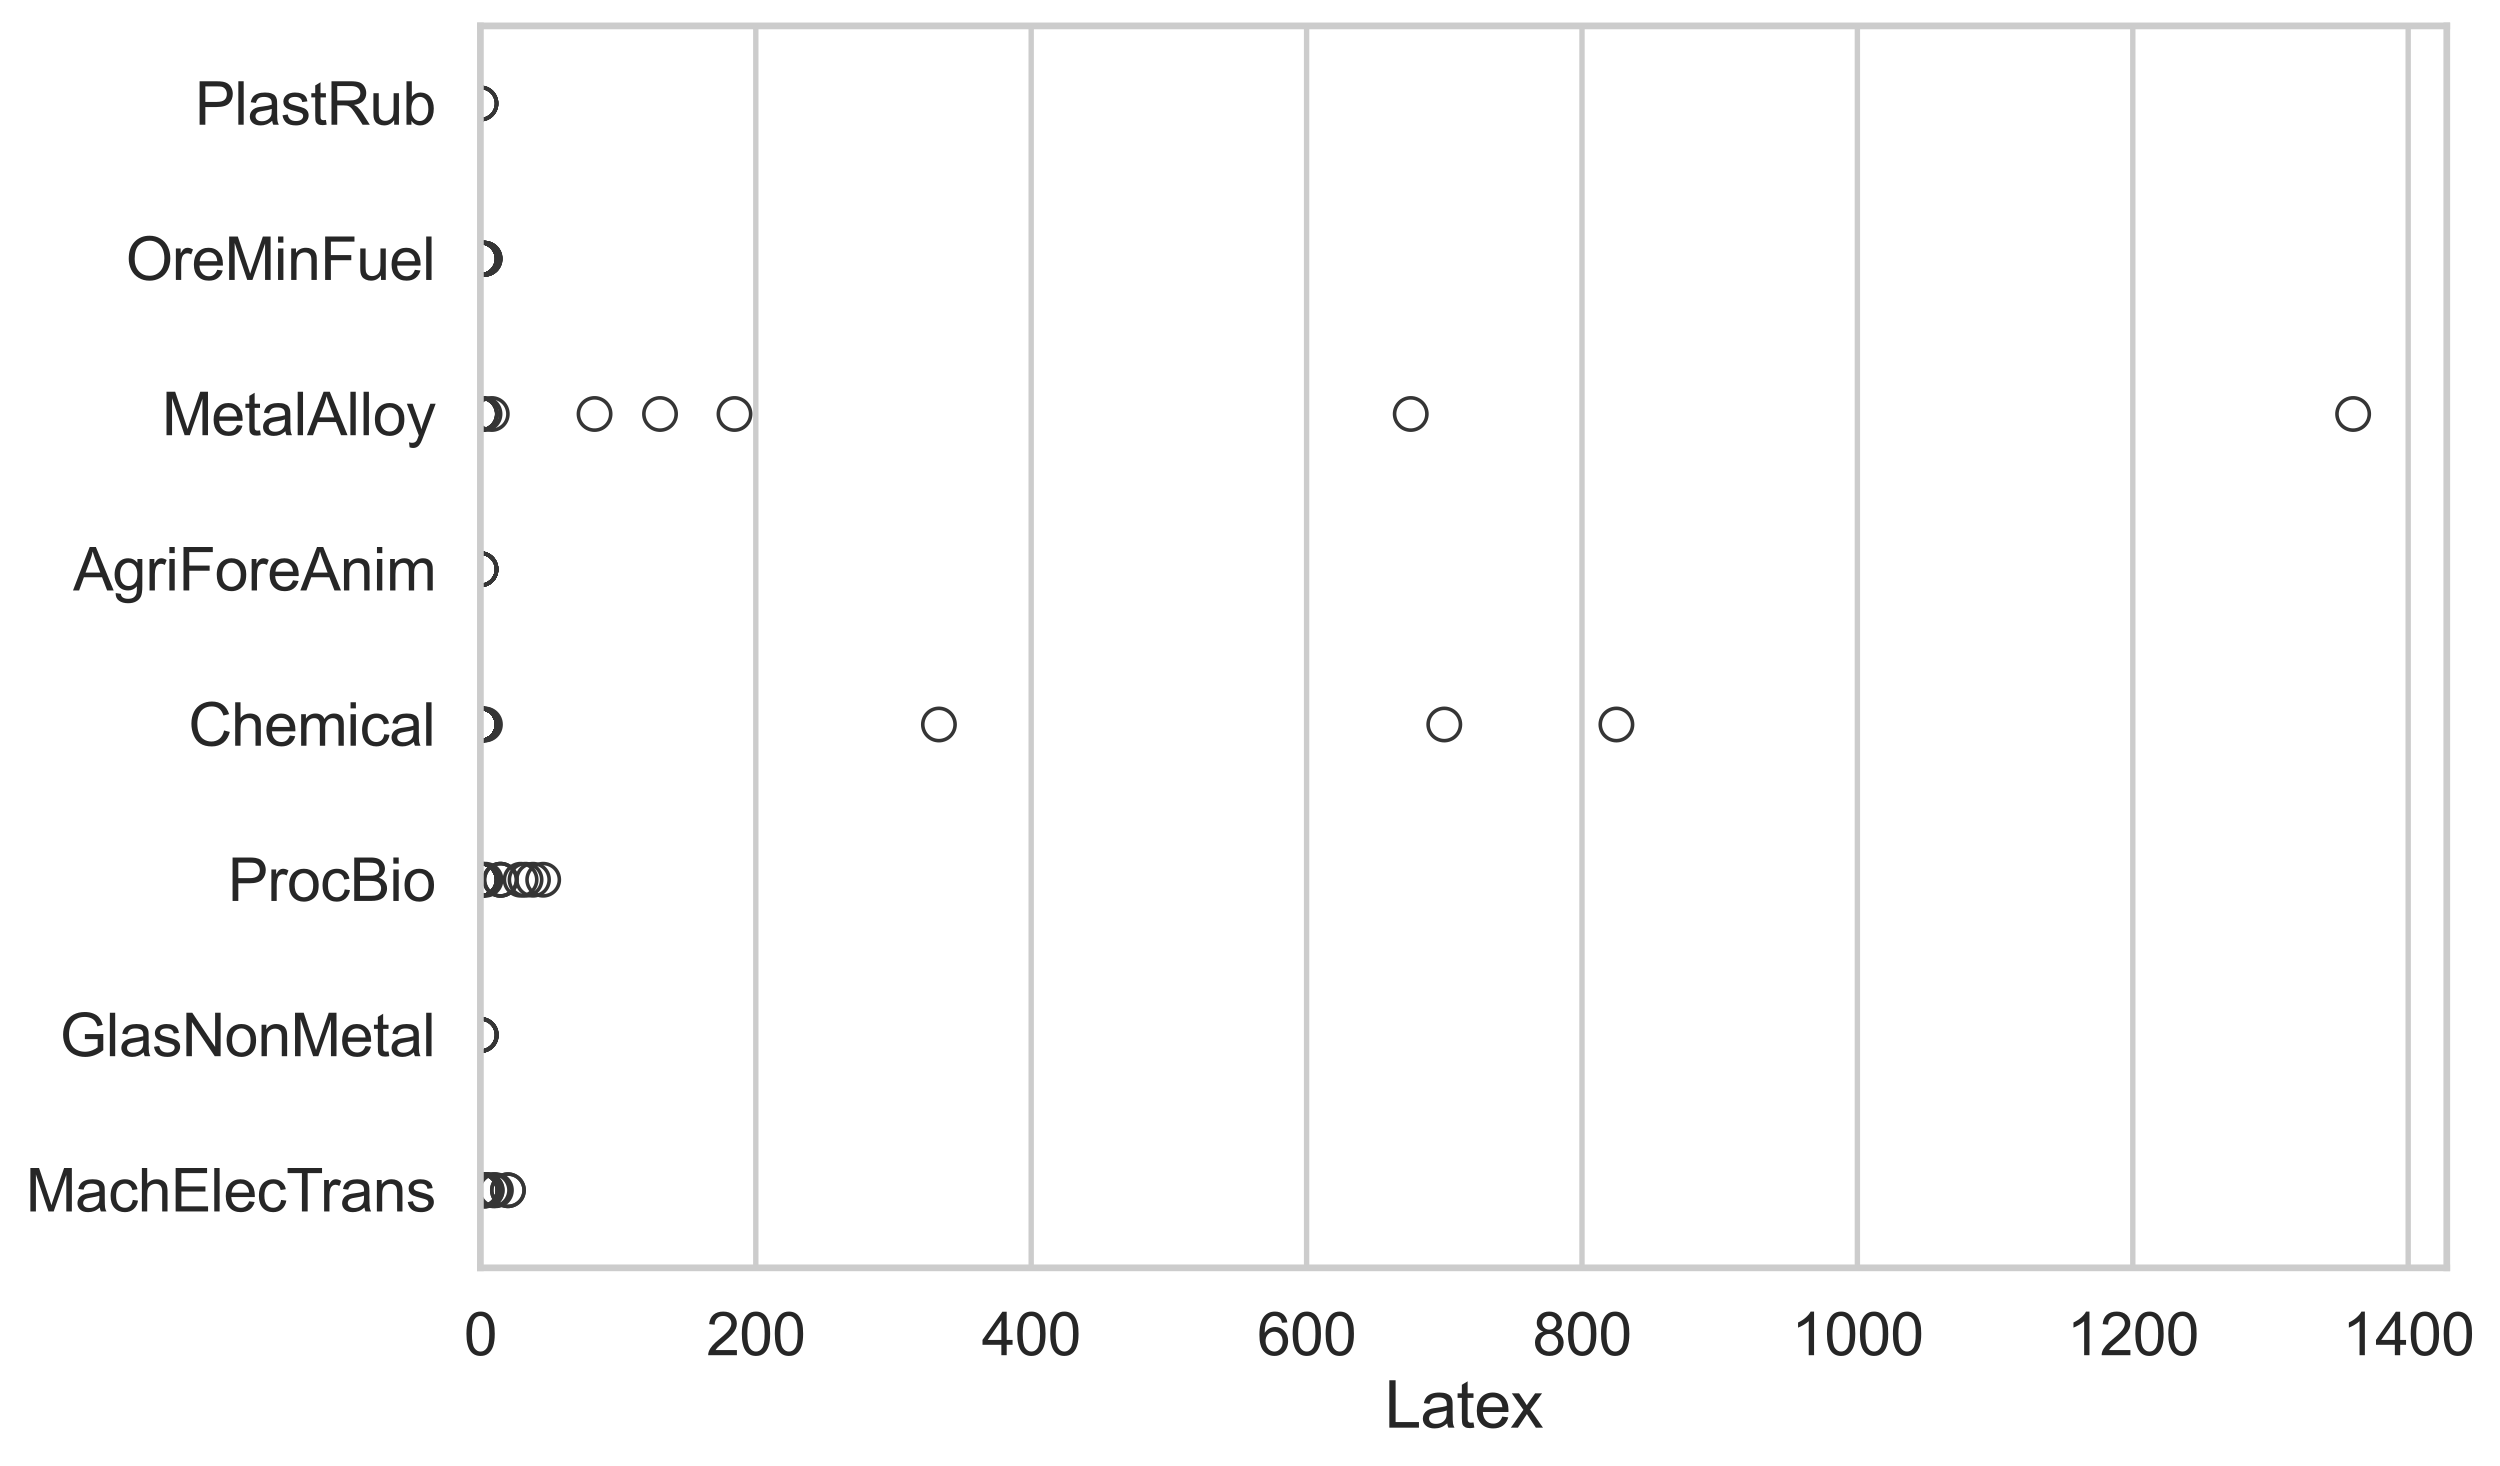 <?xml version="1.0" encoding="utf-8" standalone="no"?>
<!DOCTYPE svg PUBLIC "-//W3C//DTD SVG 1.1//EN"
  "http://www.w3.org/Graphics/SVG/1.1/DTD/svg11.dtd">
<svg xmlns:xlink="http://www.w3.org/1999/xlink" width="695.779pt" height="408.111pt" viewBox="0 0 695.779 408.111" xmlns="http://www.w3.org/2000/svg" version="1.1">
 <defs>
  <style type="text/css">*{stroke-linejoin: round; stroke-linecap: butt}</style>
 </defs>
 <g id="figure_1">
  <g id="patch_1">
   <path d="M 0 408.111 
L 695.779 408.111 
L 695.779 0 
L 0 0 
z
" style="fill: #ffffff"/>
  </g>
  <g id="axes_1">
   <g id="patch_2">
    <path d="M 133.697 352.86 
L 680.966 352.86 
L 680.966 7.2 
L 133.697 7.2 
z
" style="fill: #ffffff"/>
   </g>
   <g id="matplotlib.axis_1">
    <g id="xtick_1">
     <g id="line2d_1">
      <path d="M 133.697 352.86 
L 133.697 7.2 
" clip-path="url(#p5b910210ba)" style="fill: none; stroke: #cccccc; stroke-width: 1.5; stroke-linecap: round"/>
     </g>
     <g id="text_1">
      <!-- 0 -->
      <g style="fill: #262626" transform="translate(129.109 377.17) scale(0.165 -0.165)">
       <defs>
        <path id="ArialMT-30" d="M 266 2259 
Q 266 3072 433 3567 
Q 600 4063 929 4331 
Q 1259 4600 1759 4600 
Q 2128 4600 2406 4451 
Q 2684 4303 2865 4023 
Q 3047 3744 3150 3342 
Q 3253 2941 3253 2259 
Q 3253 1453 3087 958 
Q 2922 463 2592 192 
Q 2263 -78 1759 -78 
Q 1097 -78 719 397 
Q 266 969 266 2259 
z
M 844 2259 
Q 844 1131 1108 757 
Q 1372 384 1759 384 
Q 2147 384 2411 759 
Q 2675 1134 2675 2259 
Q 2675 3391 2411 3762 
Q 2147 4134 1753 4134 
Q 1366 4134 1134 3806 
Q 844 3388 844 2259 
z
" transform="scale(0.016)"/>
       </defs>
       <use xlink:href="#ArialMT-30"/>
      </g>
     </g>
    </g>
    <g id="xtick_2">
     <g id="line2d_2">
      <path d="M 210.344 352.86 
L 210.344 7.2 
" clip-path="url(#p5b910210ba)" style="fill: none; stroke: #cccccc; stroke-width: 1.5; stroke-linecap: round"/>
     </g>
     <g id="text_2">
      <!-- 200 -->
      <g style="fill: #262626" transform="translate(196.581 377.17) scale(0.165 -0.165)">
       <defs>
        <path id="ArialMT-32" d="M 3222 541 
L 3222 0 
L 194 0 
Q 188 203 259 391 
Q 375 700 629 1000 
Q 884 1300 1366 1694 
Q 2113 2306 2375 2664 
Q 2638 3022 2638 3341 
Q 2638 3675 2398 3904 
Q 2159 4134 1775 4134 
Q 1369 4134 1125 3890 
Q 881 3647 878 3216 
L 300 3275 
Q 359 3922 746 4261 
Q 1134 4600 1788 4600 
Q 2447 4600 2831 4234 
Q 3216 3869 3216 3328 
Q 3216 3053 3103 2787 
Q 2991 2522 2730 2228 
Q 2469 1934 1863 1422 
Q 1356 997 1212 845 
Q 1069 694 975 541 
L 3222 541 
z
" transform="scale(0.016)"/>
       </defs>
       <use xlink:href="#ArialMT-32"/>
       <use xlink:href="#ArialMT-30" transform="translate(55.615 0)"/>
       <use xlink:href="#ArialMT-30" transform="translate(111.23 0)"/>
      </g>
     </g>
    </g>
    <g id="xtick_3">
     <g id="line2d_3">
      <path d="M 286.991 352.86 
L 286.991 7.2 
" clip-path="url(#p5b910210ba)" style="fill: none; stroke: #cccccc; stroke-width: 1.5; stroke-linecap: round"/>
     </g>
     <g id="text_3">
      <!-- 400 -->
      <g style="fill: #262626" transform="translate(273.228 377.17) scale(0.165 -0.165)">
       <defs>
        <path id="ArialMT-34" d="M 2069 0 
L 2069 1097 
L 81 1097 
L 81 1613 
L 2172 4581 
L 2631 4581 
L 2631 1613 
L 3250 1613 
L 3250 1097 
L 2631 1097 
L 2631 0 
L 2069 0 
z
M 2069 1613 
L 2069 3678 
L 634 1613 
L 2069 1613 
z
" transform="scale(0.016)"/>
       </defs>
       <use xlink:href="#ArialMT-34"/>
       <use xlink:href="#ArialMT-30" transform="translate(55.615 0)"/>
       <use xlink:href="#ArialMT-30" transform="translate(111.23 0)"/>
      </g>
     </g>
    </g>
    <g id="xtick_4">
     <g id="line2d_4">
      <path d="M 363.639 352.86 
L 363.639 7.2 
" clip-path="url(#p5b910210ba)" style="fill: none; stroke: #cccccc; stroke-width: 1.5; stroke-linecap: round"/>
     </g>
     <g id="text_4">
      <!-- 600 -->
      <g style="fill: #262626" transform="translate(349.875 377.17) scale(0.165 -0.165)">
       <defs>
        <path id="ArialMT-36" d="M 3184 3459 
L 2625 3416 
Q 2550 3747 2413 3897 
Q 2184 4138 1850 4138 
Q 1581 4138 1378 3988 
Q 1113 3794 959 3422 
Q 806 3050 800 2363 
Q 1003 2672 1297 2822 
Q 1591 2972 1913 2972 
Q 2475 2972 2870 2558 
Q 3266 2144 3266 1488 
Q 3266 1056 3080 686 
Q 2894 316 2569 119 
Q 2244 -78 1831 -78 
Q 1128 -78 684 439 
Q 241 956 241 2144 
Q 241 3472 731 4075 
Q 1159 4600 1884 4600 
Q 2425 4600 2770 4297 
Q 3116 3994 3184 3459 
z
M 888 1484 
Q 888 1194 1011 928 
Q 1134 663 1356 523 
Q 1578 384 1822 384 
Q 2178 384 2434 671 
Q 2691 959 2691 1453 
Q 2691 1928 2437 2201 
Q 2184 2475 1800 2475 
Q 1419 2475 1153 2201 
Q 888 1928 888 1484 
z
" transform="scale(0.016)"/>
       </defs>
       <use xlink:href="#ArialMT-36"/>
       <use xlink:href="#ArialMT-30" transform="translate(55.615 0)"/>
       <use xlink:href="#ArialMT-30" transform="translate(111.23 0)"/>
      </g>
     </g>
    </g>
    <g id="xtick_5">
     <g id="line2d_5">
      <path d="M 440.286 352.86 
L 440.286 7.2 
" clip-path="url(#p5b910210ba)" style="fill: none; stroke: #cccccc; stroke-width: 1.5; stroke-linecap: round"/>
     </g>
     <g id="text_5">
      <!-- 800 -->
      <g style="fill: #262626" transform="translate(426.523 377.17) scale(0.165 -0.165)">
       <defs>
        <path id="ArialMT-38" d="M 1131 2484 
Q 781 2613 612 2850 
Q 444 3088 444 3419 
Q 444 3919 803 4259 
Q 1163 4600 1759 4600 
Q 2359 4600 2725 4251 
Q 3091 3903 3091 3403 
Q 3091 3084 2923 2848 
Q 2756 2613 2416 2484 
Q 2838 2347 3058 2040 
Q 3278 1734 3278 1309 
Q 3278 722 2862 322 
Q 2447 -78 1769 -78 
Q 1091 -78 675 323 
Q 259 725 259 1325 
Q 259 1772 486 2073 
Q 713 2375 1131 2484 
z
M 1019 3438 
Q 1019 3113 1228 2906 
Q 1438 2700 1772 2700 
Q 2097 2700 2305 2904 
Q 2513 3109 2513 3406 
Q 2513 3716 2298 3927 
Q 2084 4138 1766 4138 
Q 1444 4138 1231 3931 
Q 1019 3725 1019 3438 
z
M 838 1322 
Q 838 1081 952 856 
Q 1066 631 1291 507 
Q 1516 384 1775 384 
Q 2178 384 2440 643 
Q 2703 903 2703 1303 
Q 2703 1709 2433 1975 
Q 2163 2241 1756 2241 
Q 1359 2241 1098 1978 
Q 838 1716 838 1322 
z
" transform="scale(0.016)"/>
       </defs>
       <use xlink:href="#ArialMT-38"/>
       <use xlink:href="#ArialMT-30" transform="translate(55.615 0)"/>
       <use xlink:href="#ArialMT-30" transform="translate(111.23 0)"/>
      </g>
     </g>
    </g>
    <g id="xtick_6">
     <g id="line2d_6">
      <path d="M 516.933 352.86 
L 516.933 7.2 
" clip-path="url(#p5b910210ba)" style="fill: none; stroke: #cccccc; stroke-width: 1.5; stroke-linecap: round"/>
     </g>
     <g id="text_6">
      <!-- 1000 -->
      <g style="fill: #262626" transform="translate(498.582 377.17) scale(0.165 -0.165)">
       <defs>
        <path id="ArialMT-31" d="M 2384 0 
L 1822 0 
L 1822 3584 
Q 1619 3391 1289 3197 
Q 959 3003 697 2906 
L 697 3450 
Q 1169 3672 1522 3987 
Q 1875 4303 2022 4600 
L 2384 4600 
L 2384 0 
z
" transform="scale(0.016)"/>
       </defs>
       <use xlink:href="#ArialMT-31"/>
       <use xlink:href="#ArialMT-30" transform="translate(55.615 0)"/>
       <use xlink:href="#ArialMT-30" transform="translate(111.23 0)"/>
       <use xlink:href="#ArialMT-30" transform="translate(166.846 0)"/>
      </g>
     </g>
    </g>
    <g id="xtick_7">
     <g id="line2d_7">
      <path d="M 593.58 352.86 
L 593.58 7.2 
" clip-path="url(#p5b910210ba)" style="fill: none; stroke: #cccccc; stroke-width: 1.5; stroke-linecap: round"/>
     </g>
     <g id="text_7">
      <!-- 1200 -->
      <g style="fill: #262626" transform="translate(575.229 377.17) scale(0.165 -0.165)">
       <use xlink:href="#ArialMT-31"/>
       <use xlink:href="#ArialMT-32" transform="translate(55.615 0)"/>
       <use xlink:href="#ArialMT-30" transform="translate(111.23 0)"/>
       <use xlink:href="#ArialMT-30" transform="translate(166.846 0)"/>
      </g>
     </g>
    </g>
    <g id="xtick_8">
     <g id="line2d_8">
      <path d="M 670.228 352.86 
L 670.228 7.2 
" clip-path="url(#p5b910210ba)" style="fill: none; stroke: #cccccc; stroke-width: 1.5; stroke-linecap: round"/>
     </g>
     <g id="text_8">
      <!-- 1400 -->
      <g style="fill: #262626" transform="translate(651.876 377.17) scale(0.165 -0.165)">
       <use xlink:href="#ArialMT-31"/>
       <use xlink:href="#ArialMT-34" transform="translate(55.615 0)"/>
       <use xlink:href="#ArialMT-30" transform="translate(111.23 0)"/>
       <use xlink:href="#ArialMT-30" transform="translate(166.846 0)"/>
      </g>
     </g>
    </g>
    <g id="text_9">
     <!-- Latex -->
     <g style="fill: #262626" transform="translate(385.317 397.334) scale(0.18 -0.18)">
      <defs>
       <path id="ArialMT-4c" d="M 469 0 
L 469 4581 
L 1075 4581 
L 1075 541 
L 3331 541 
L 3331 0 
L 469 0 
z
" transform="scale(0.016)"/>
       <path id="ArialMT-61" d="M 2588 409 
Q 2275 144 1986 34 
Q 1697 -75 1366 -75 
Q 819 -75 525 192 
Q 231 459 231 875 
Q 231 1119 342 1320 
Q 453 1522 633 1644 
Q 813 1766 1038 1828 
Q 1203 1872 1538 1913 
Q 2219 1994 2541 2106 
Q 2544 2222 2544 2253 
Q 2544 2597 2384 2738 
Q 2169 2928 1744 2928 
Q 1347 2928 1158 2789 
Q 969 2650 878 2297 
L 328 2372 
Q 403 2725 575 2942 
Q 747 3159 1072 3276 
Q 1397 3394 1825 3394 
Q 2250 3394 2515 3294 
Q 2781 3194 2906 3042 
Q 3031 2891 3081 2659 
Q 3109 2516 3109 2141 
L 3109 1391 
Q 3109 606 3145 398 
Q 3181 191 3288 0 
L 2700 0 
Q 2613 175 2588 409 
z
M 2541 1666 
Q 2234 1541 1622 1453 
Q 1275 1403 1131 1340 
Q 988 1278 909 1158 
Q 831 1038 831 891 
Q 831 666 1001 516 
Q 1172 366 1500 366 
Q 1825 366 2078 508 
Q 2331 650 2450 897 
Q 2541 1088 2541 1459 
L 2541 1666 
z
" transform="scale(0.016)"/>
       <path id="ArialMT-74" d="M 1650 503 
L 1731 6 
Q 1494 -44 1306 -44 
Q 1000 -44 831 53 
Q 663 150 594 308 
Q 525 466 525 972 
L 525 2881 
L 113 2881 
L 113 3319 
L 525 3319 
L 525 4141 
L 1084 4478 
L 1084 3319 
L 1650 3319 
L 1650 2881 
L 1084 2881 
L 1084 941 
Q 1084 700 1114 631 
Q 1144 563 1211 522 
Q 1278 481 1403 481 
Q 1497 481 1650 503 
z
" transform="scale(0.016)"/>
       <path id="ArialMT-65" d="M 2694 1069 
L 3275 997 
Q 3138 488 2766 206 
Q 2394 -75 1816 -75 
Q 1088 -75 661 373 
Q 234 822 234 1631 
Q 234 2469 665 2931 
Q 1097 3394 1784 3394 
Q 2450 3394 2872 2941 
Q 3294 2488 3294 1666 
Q 3294 1616 3291 1516 
L 816 1516 
Q 847 969 1125 678 
Q 1403 388 1819 388 
Q 2128 388 2347 550 
Q 2566 713 2694 1069 
z
M 847 1978 
L 2700 1978 
Q 2663 2397 2488 2606 
Q 2219 2931 1791 2931 
Q 1403 2931 1139 2672 
Q 875 2413 847 1978 
z
" transform="scale(0.016)"/>
       <path id="ArialMT-78" d="M 47 0 
L 1259 1725 
L 138 3319 
L 841 3319 
L 1350 2541 
Q 1494 2319 1581 2169 
Q 1719 2375 1834 2534 
L 2394 3319 
L 3066 3319 
L 1919 1756 
L 3153 0 
L 2463 0 
L 1781 1031 
L 1600 1309 
L 728 0 
L 47 0 
z
" transform="scale(0.016)"/>
      </defs>
      <use xlink:href="#ArialMT-4c"/>
      <use xlink:href="#ArialMT-61" transform="translate(55.615 0)"/>
      <use xlink:href="#ArialMT-74" transform="translate(111.23 0)"/>
      <use xlink:href="#ArialMT-65" transform="translate(139.014 0)"/>
      <use xlink:href="#ArialMT-78" transform="translate(194.629 0)"/>
     </g>
    </g>
   </g>
   <g id="matplotlib.axis_2">
    <g id="ytick_1">
     <g id="text_10">
      <!-- PlastRub -->
      <g style="fill: #262626" transform="translate(54.248 34.709) scale(0.165 -0.165)">
       <defs>
        <path id="ArialMT-50" d="M 494 0 
L 494 4581 
L 2222 4581 
Q 2678 4581 2919 4538 
Q 3256 4481 3484 4323 
Q 3713 4166 3852 3881 
Q 3991 3597 3991 3256 
Q 3991 2672 3619 2267 
Q 3247 1863 2275 1863 
L 1100 1863 
L 1100 0 
L 494 0 
z
M 1100 2403 
L 2284 2403 
Q 2872 2403 3119 2622 
Q 3366 2841 3366 3238 
Q 3366 3525 3220 3729 
Q 3075 3934 2838 4000 
Q 2684 4041 2272 4041 
L 1100 4041 
L 1100 2403 
z
" transform="scale(0.016)"/>
        <path id="ArialMT-6c" d="M 409 0 
L 409 4581 
L 972 4581 
L 972 0 
L 409 0 
z
" transform="scale(0.016)"/>
        <path id="ArialMT-73" d="M 197 991 
L 753 1078 
Q 800 744 1014 566 
Q 1228 388 1613 388 
Q 2000 388 2187 545 
Q 2375 703 2375 916 
Q 2375 1106 2209 1216 
Q 2094 1291 1634 1406 
Q 1016 1563 777 1677 
Q 538 1791 414 1992 
Q 291 2194 291 2438 
Q 291 2659 392 2848 
Q 494 3038 669 3163 
Q 800 3259 1026 3326 
Q 1253 3394 1513 3394 
Q 1903 3394 2198 3281 
Q 2494 3169 2634 2976 
Q 2775 2784 2828 2463 
L 2278 2388 
Q 2241 2644 2061 2787 
Q 1881 2931 1553 2931 
Q 1166 2931 1000 2803 
Q 834 2675 834 2503 
Q 834 2394 903 2306 
Q 972 2216 1119 2156 
Q 1203 2125 1616 2013 
Q 2213 1853 2448 1751 
Q 2684 1650 2818 1456 
Q 2953 1263 2953 975 
Q 2953 694 2789 445 
Q 2625 197 2315 61 
Q 2006 -75 1616 -75 
Q 969 -75 630 194 
Q 291 463 197 991 
z
" transform="scale(0.016)"/>
        <path id="ArialMT-52" d="M 503 0 
L 503 4581 
L 2534 4581 
Q 3147 4581 3465 4457 
Q 3784 4334 3975 4021 
Q 4166 3709 4166 3331 
Q 4166 2844 3850 2509 
Q 3534 2175 2875 2084 
Q 3116 1969 3241 1856 
Q 3506 1613 3744 1247 
L 4541 0 
L 3778 0 
L 3172 953 
Q 2906 1366 2734 1584 
Q 2563 1803 2427 1890 
Q 2291 1978 2150 2013 
Q 2047 2034 1813 2034 
L 1109 2034 
L 1109 0 
L 503 0 
z
M 1109 2559 
L 2413 2559 
Q 2828 2559 3062 2645 
Q 3297 2731 3419 2920 
Q 3541 3109 3541 3331 
Q 3541 3656 3305 3865 
Q 3069 4075 2559 4075 
L 1109 4075 
L 1109 2559 
z
" transform="scale(0.016)"/>
        <path id="ArialMT-75" d="M 2597 0 
L 2597 488 
Q 2209 -75 1544 -75 
Q 1250 -75 995 37 
Q 741 150 617 320 
Q 494 491 444 738 
Q 409 903 409 1263 
L 409 3319 
L 972 3319 
L 972 1478 
Q 972 1038 1006 884 
Q 1059 663 1231 536 
Q 1403 409 1656 409 
Q 1909 409 2131 539 
Q 2353 669 2445 892 
Q 2538 1116 2538 1541 
L 2538 3319 
L 3100 3319 
L 3100 0 
L 2597 0 
z
" transform="scale(0.016)"/>
        <path id="ArialMT-62" d="M 941 0 
L 419 0 
L 419 4581 
L 981 4581 
L 981 2947 
Q 1338 3394 1891 3394 
Q 2197 3394 2470 3270 
Q 2744 3147 2920 2923 
Q 3097 2700 3197 2384 
Q 3297 2069 3297 1709 
Q 3297 856 2875 390 
Q 2453 -75 1863 -75 
Q 1275 -75 941 416 
L 941 0 
z
M 934 1684 
Q 934 1088 1097 822 
Q 1363 388 1816 388 
Q 2184 388 2453 708 
Q 2722 1028 2722 1663 
Q 2722 2313 2464 2622 
Q 2206 2931 1841 2931 
Q 1472 2931 1203 2611 
Q 934 2291 934 1684 
z
" transform="scale(0.016)"/>
       </defs>
       <use xlink:href="#ArialMT-50"/>
       <use xlink:href="#ArialMT-6c" transform="translate(66.699 0)"/>
       <use xlink:href="#ArialMT-61" transform="translate(88.916 0)"/>
       <use xlink:href="#ArialMT-73" transform="translate(144.531 0)"/>
       <use xlink:href="#ArialMT-74" transform="translate(194.531 0)"/>
       <use xlink:href="#ArialMT-52" transform="translate(222.314 0)"/>
       <use xlink:href="#ArialMT-75" transform="translate(294.531 0)"/>
       <use xlink:href="#ArialMT-62" transform="translate(350.146 0)"/>
      </g>
     </g>
    </g>
    <g id="ytick_2">
     <g id="text_11">
      <!-- OreMinFuel -->
      <g style="fill: #262626" transform="translate(35.013 77.916) scale(0.165 -0.165)">
       <defs>
        <path id="ArialMT-4f" d="M 309 2231 
Q 309 3372 921 4017 
Q 1534 4663 2503 4663 
Q 3138 4663 3647 4359 
Q 4156 4056 4423 3514 
Q 4691 2972 4691 2284 
Q 4691 1588 4409 1038 
Q 4128 488 3612 205 
Q 3097 -78 2500 -78 
Q 1853 -78 1343 234 
Q 834 547 571 1087 
Q 309 1628 309 2231 
z
M 934 2222 
Q 934 1394 1379 917 
Q 1825 441 2497 441 
Q 3181 441 3623 922 
Q 4066 1403 4066 2288 
Q 4066 2847 3877 3264 
Q 3688 3681 3323 3911 
Q 2959 4141 2506 4141 
Q 1863 4141 1398 3698 
Q 934 3256 934 2222 
z
" transform="scale(0.016)"/>
        <path id="ArialMT-72" d="M 416 0 
L 416 3319 
L 922 3319 
L 922 2816 
Q 1116 3169 1280 3281 
Q 1444 3394 1641 3394 
Q 1925 3394 2219 3213 
L 2025 2691 
Q 1819 2813 1613 2813 
Q 1428 2813 1281 2702 
Q 1134 2591 1072 2394 
Q 978 2094 978 1738 
L 978 0 
L 416 0 
z
" transform="scale(0.016)"/>
        <path id="ArialMT-4d" d="M 475 0 
L 475 4581 
L 1388 4581 
L 2472 1338 
Q 2622 884 2691 659 
Q 2769 909 2934 1394 
L 4031 4581 
L 4847 4581 
L 4847 0 
L 4263 0 
L 4263 3834 
L 2931 0 
L 2384 0 
L 1059 3900 
L 1059 0 
L 475 0 
z
" transform="scale(0.016)"/>
        <path id="ArialMT-69" d="M 425 3934 
L 425 4581 
L 988 4581 
L 988 3934 
L 425 3934 
z
M 425 0 
L 425 3319 
L 988 3319 
L 988 0 
L 425 0 
z
" transform="scale(0.016)"/>
        <path id="ArialMT-6e" d="M 422 0 
L 422 3319 
L 928 3319 
L 928 2847 
Q 1294 3394 1984 3394 
Q 2284 3394 2536 3286 
Q 2788 3178 2913 3003 
Q 3038 2828 3088 2588 
Q 3119 2431 3119 2041 
L 3119 0 
L 2556 0 
L 2556 2019 
Q 2556 2363 2490 2533 
Q 2425 2703 2258 2804 
Q 2091 2906 1866 2906 
Q 1506 2906 1245 2678 
Q 984 2450 984 1813 
L 984 0 
L 422 0 
z
" transform="scale(0.016)"/>
        <path id="ArialMT-46" d="M 525 0 
L 525 4581 
L 3616 4581 
L 3616 4041 
L 1131 4041 
L 1131 2622 
L 3281 2622 
L 3281 2081 
L 1131 2081 
L 1131 0 
L 525 0 
z
" transform="scale(0.016)"/>
       </defs>
       <use xlink:href="#ArialMT-4f"/>
       <use xlink:href="#ArialMT-72" transform="translate(77.783 0)"/>
       <use xlink:href="#ArialMT-65" transform="translate(111.084 0)"/>
       <use xlink:href="#ArialMT-4d" transform="translate(166.699 0)"/>
       <use xlink:href="#ArialMT-69" transform="translate(250 0)"/>
       <use xlink:href="#ArialMT-6e" transform="translate(272.217 0)"/>
       <use xlink:href="#ArialMT-46" transform="translate(327.832 0)"/>
       <use xlink:href="#ArialMT-75" transform="translate(388.916 0)"/>
       <use xlink:href="#ArialMT-65" transform="translate(444.531 0)"/>
       <use xlink:href="#ArialMT-6c" transform="translate(500.146 0)"/>
      </g>
     </g>
    </g>
    <g id="ytick_3">
     <g id="text_12">
      <!-- MetalAlloy -->
      <g style="fill: #262626" transform="translate(45.088 121.124) scale(0.165 -0.165)">
       <defs>
        <path id="ArialMT-41" d="M -9 0 
L 1750 4581 
L 2403 4581 
L 4278 0 
L 3588 0 
L 3053 1388 
L 1138 1388 
L 634 0 
L -9 0 
z
M 1313 1881 
L 2866 1881 
L 2388 3150 
Q 2169 3728 2063 4100 
Q 1975 3659 1816 3225 
L 1313 1881 
z
" transform="scale(0.016)"/>
        <path id="ArialMT-6f" d="M 213 1659 
Q 213 2581 725 3025 
Q 1153 3394 1769 3394 
Q 2453 3394 2887 2945 
Q 3322 2497 3322 1706 
Q 3322 1066 3130 698 
Q 2938 331 2570 128 
Q 2203 -75 1769 -75 
Q 1072 -75 642 372 
Q 213 819 213 1659 
z
M 791 1659 
Q 791 1022 1069 705 
Q 1347 388 1769 388 
Q 2188 388 2466 706 
Q 2744 1025 2744 1678 
Q 2744 2294 2464 2611 
Q 2184 2928 1769 2928 
Q 1347 2928 1069 2612 
Q 791 2297 791 1659 
z
" transform="scale(0.016)"/>
        <path id="ArialMT-79" d="M 397 -1278 
L 334 -750 
Q 519 -800 656 -800 
Q 844 -800 956 -737 
Q 1069 -675 1141 -563 
Q 1194 -478 1313 -144 
Q 1328 -97 1363 -6 
L 103 3319 
L 709 3319 
L 1400 1397 
Q 1534 1031 1641 628 
Q 1738 1016 1872 1384 
L 2581 3319 
L 3144 3319 
L 1881 -56 
Q 1678 -603 1566 -809 
Q 1416 -1088 1222 -1217 
Q 1028 -1347 759 -1347 
Q 597 -1347 397 -1278 
z
" transform="scale(0.016)"/>
       </defs>
       <use xlink:href="#ArialMT-4d"/>
       <use xlink:href="#ArialMT-65" transform="translate(83.301 0)"/>
       <use xlink:href="#ArialMT-74" transform="translate(138.916 0)"/>
       <use xlink:href="#ArialMT-61" transform="translate(166.699 0)"/>
       <use xlink:href="#ArialMT-6c" transform="translate(222.314 0)"/>
       <use xlink:href="#ArialMT-41" transform="translate(244.531 0)"/>
       <use xlink:href="#ArialMT-6c" transform="translate(311.23 0)"/>
       <use xlink:href="#ArialMT-6c" transform="translate(333.447 0)"/>
       <use xlink:href="#ArialMT-6f" transform="translate(355.664 0)"/>
       <use xlink:href="#ArialMT-79" transform="translate(411.279 0)"/>
      </g>
     </g>
    </g>
    <g id="ytick_4">
     <g id="text_13">
      <!-- AgriForeAnim -->
      <g style="fill: #262626" transform="translate(20.341 164.331) scale(0.165 -0.165)">
       <defs>
        <path id="ArialMT-67" d="M 319 -275 
L 866 -356 
Q 900 -609 1056 -725 
Q 1266 -881 1628 -881 
Q 2019 -881 2231 -725 
Q 2444 -569 2519 -288 
Q 2563 -116 2559 434 
Q 2191 0 1641 0 
Q 956 0 581 494 
Q 206 988 206 1678 
Q 206 2153 378 2554 
Q 550 2956 876 3175 
Q 1203 3394 1644 3394 
Q 2231 3394 2613 2919 
L 2613 3319 
L 3131 3319 
L 3131 450 
Q 3131 -325 2973 -648 
Q 2816 -972 2473 -1159 
Q 2131 -1347 1631 -1347 
Q 1038 -1347 672 -1080 
Q 306 -813 319 -275 
z
M 784 1719 
Q 784 1066 1043 766 
Q 1303 466 1694 466 
Q 2081 466 2343 764 
Q 2606 1063 2606 1700 
Q 2606 2309 2336 2618 
Q 2066 2928 1684 2928 
Q 1309 2928 1046 2623 
Q 784 2319 784 1719 
z
" transform="scale(0.016)"/>
        <path id="ArialMT-6d" d="M 422 0 
L 422 3319 
L 925 3319 
L 925 2853 
Q 1081 3097 1340 3245 
Q 1600 3394 1931 3394 
Q 2300 3394 2536 3241 
Q 2772 3088 2869 2813 
Q 3263 3394 3894 3394 
Q 4388 3394 4653 3120 
Q 4919 2847 4919 2278 
L 4919 0 
L 4359 0 
L 4359 2091 
Q 4359 2428 4304 2576 
Q 4250 2725 4106 2815 
Q 3963 2906 3769 2906 
Q 3419 2906 3187 2673 
Q 2956 2441 2956 1928 
L 2956 0 
L 2394 0 
L 2394 2156 
Q 2394 2531 2256 2718 
Q 2119 2906 1806 2906 
Q 1569 2906 1367 2781 
Q 1166 2656 1075 2415 
Q 984 2175 984 1722 
L 984 0 
L 422 0 
z
" transform="scale(0.016)"/>
       </defs>
       <use xlink:href="#ArialMT-41"/>
       <use xlink:href="#ArialMT-67" transform="translate(66.699 0)"/>
       <use xlink:href="#ArialMT-72" transform="translate(122.314 0)"/>
       <use xlink:href="#ArialMT-69" transform="translate(155.615 0)"/>
       <use xlink:href="#ArialMT-46" transform="translate(177.832 0)"/>
       <use xlink:href="#ArialMT-6f" transform="translate(238.916 0)"/>
       <use xlink:href="#ArialMT-72" transform="translate(294.531 0)"/>
       <use xlink:href="#ArialMT-65" transform="translate(327.832 0)"/>
       <use xlink:href="#ArialMT-41" transform="translate(383.447 0)"/>
       <use xlink:href="#ArialMT-6e" transform="translate(450.146 0)"/>
       <use xlink:href="#ArialMT-69" transform="translate(505.762 0)"/>
       <use xlink:href="#ArialMT-6d" transform="translate(527.979 0)"/>
      </g>
     </g>
    </g>
    <g id="ytick_5">
     <g id="text_14">
      <!-- Chemical -->
      <g style="fill: #262626" transform="translate(52.428 207.539) scale(0.165 -0.165)">
       <defs>
        <path id="ArialMT-43" d="M 3763 1606 
L 4369 1453 
Q 4178 706 3683 314 
Q 3188 -78 2472 -78 
Q 1731 -78 1267 223 
Q 803 525 561 1097 
Q 319 1669 319 2325 
Q 319 3041 592 3573 
Q 866 4106 1370 4382 
Q 1875 4659 2481 4659 
Q 3169 4659 3637 4309 
Q 4106 3959 4291 3325 
L 3694 3184 
Q 3534 3684 3231 3912 
Q 2928 4141 2469 4141 
Q 1941 4141 1586 3887 
Q 1231 3634 1087 3207 
Q 944 2781 944 2328 
Q 944 1744 1114 1308 
Q 1284 872 1643 656 
Q 2003 441 2422 441 
Q 2931 441 3284 734 
Q 3638 1028 3763 1606 
z
" transform="scale(0.016)"/>
        <path id="ArialMT-68" d="M 422 0 
L 422 4581 
L 984 4581 
L 984 2938 
Q 1378 3394 1978 3394 
Q 2347 3394 2619 3248 
Q 2891 3103 3008 2847 
Q 3125 2591 3125 2103 
L 3125 0 
L 2563 0 
L 2563 2103 
Q 2563 2525 2380 2717 
Q 2197 2909 1863 2909 
Q 1613 2909 1392 2779 
Q 1172 2650 1078 2428 
Q 984 2206 984 1816 
L 984 0 
L 422 0 
z
" transform="scale(0.016)"/>
        <path id="ArialMT-63" d="M 2588 1216 
L 3141 1144 
Q 3050 572 2676 248 
Q 2303 -75 1759 -75 
Q 1078 -75 664 370 
Q 250 816 250 1647 
Q 250 2184 428 2587 
Q 606 2991 970 3192 
Q 1334 3394 1763 3394 
Q 2303 3394 2647 3120 
Q 2991 2847 3088 2344 
L 2541 2259 
Q 2463 2594 2264 2762 
Q 2066 2931 1784 2931 
Q 1359 2931 1093 2626 
Q 828 2322 828 1663 
Q 828 994 1084 691 
Q 1341 388 1753 388 
Q 2084 388 2306 591 
Q 2528 794 2588 1216 
z
" transform="scale(0.016)"/>
       </defs>
       <use xlink:href="#ArialMT-43"/>
       <use xlink:href="#ArialMT-68" transform="translate(72.217 0)"/>
       <use xlink:href="#ArialMT-65" transform="translate(127.832 0)"/>
       <use xlink:href="#ArialMT-6d" transform="translate(183.447 0)"/>
       <use xlink:href="#ArialMT-69" transform="translate(266.748 0)"/>
       <use xlink:href="#ArialMT-63" transform="translate(288.965 0)"/>
       <use xlink:href="#ArialMT-61" transform="translate(338.965 0)"/>
       <use xlink:href="#ArialMT-6c" transform="translate(394.58 0)"/>
      </g>
     </g>
    </g>
    <g id="ytick_6">
     <g id="text_15">
      <!-- ProcBio -->
      <g style="fill: #262626" transform="translate(63.424 250.746) scale(0.165 -0.165)">
       <defs>
        <path id="ArialMT-42" d="M 469 0 
L 469 4581 
L 2188 4581 
Q 2713 4581 3030 4442 
Q 3347 4303 3526 4014 
Q 3706 3725 3706 3409 
Q 3706 3116 3547 2856 
Q 3388 2597 3066 2438 
Q 3481 2316 3704 2022 
Q 3928 1728 3928 1328 
Q 3928 1006 3792 729 
Q 3656 453 3456 303 
Q 3256 153 2954 76 
Q 2653 0 2216 0 
L 469 0 
z
M 1075 2656 
L 2066 2656 
Q 2469 2656 2644 2709 
Q 2875 2778 2992 2937 
Q 3109 3097 3109 3338 
Q 3109 3566 3000 3739 
Q 2891 3913 2687 3977 
Q 2484 4041 1991 4041 
L 1075 4041 
L 1075 2656 
z
M 1075 541 
L 2216 541 
Q 2509 541 2628 563 
Q 2838 600 2978 687 
Q 3119 775 3209 942 
Q 3300 1109 3300 1328 
Q 3300 1584 3169 1773 
Q 3038 1963 2805 2039 
Q 2572 2116 2134 2116 
L 1075 2116 
L 1075 541 
z
" transform="scale(0.016)"/>
       </defs>
       <use xlink:href="#ArialMT-50"/>
       <use xlink:href="#ArialMT-72" transform="translate(66.699 0)"/>
       <use xlink:href="#ArialMT-6f" transform="translate(100 0)"/>
       <use xlink:href="#ArialMT-63" transform="translate(155.615 0)"/>
       <use xlink:href="#ArialMT-42" transform="translate(205.615 0)"/>
       <use xlink:href="#ArialMT-69" transform="translate(272.314 0)"/>
       <use xlink:href="#ArialMT-6f" transform="translate(294.531 0)"/>
      </g>
     </g>
    </g>
    <g id="ytick_7">
     <g id="text_16">
      <!-- GlasNonMetal -->
      <g style="fill: #262626" transform="translate(16.659 293.954) scale(0.165 -0.165)">
       <defs>
        <path id="ArialMT-47" d="M 2638 1797 
L 2638 2334 
L 4578 2338 
L 4578 638 
Q 4131 281 3656 101 
Q 3181 -78 2681 -78 
Q 2006 -78 1454 211 
Q 903 500 622 1047 
Q 341 1594 341 2269 
Q 341 2938 620 3517 
Q 900 4097 1425 4378 
Q 1950 4659 2634 4659 
Q 3131 4659 3532 4498 
Q 3934 4338 4162 4050 
Q 4391 3763 4509 3300 
L 3963 3150 
Q 3859 3500 3706 3700 
Q 3553 3900 3268 4020 
Q 2984 4141 2638 4141 
Q 2222 4141 1919 4014 
Q 1616 3888 1430 3681 
Q 1244 3475 1141 3228 
Q 966 2803 966 2306 
Q 966 1694 1177 1281 
Q 1388 869 1791 669 
Q 2194 469 2647 469 
Q 3041 469 3416 620 
Q 3791 772 3984 944 
L 3984 1797 
L 2638 1797 
z
" transform="scale(0.016)"/>
        <path id="ArialMT-4e" d="M 488 0 
L 488 4581 
L 1109 4581 
L 3516 984 
L 3516 4581 
L 4097 4581 
L 4097 0 
L 3475 0 
L 1069 3600 
L 1069 0 
L 488 0 
z
" transform="scale(0.016)"/>
       </defs>
       <use xlink:href="#ArialMT-47"/>
       <use xlink:href="#ArialMT-6c" transform="translate(77.783 0)"/>
       <use xlink:href="#ArialMT-61" transform="translate(100 0)"/>
       <use xlink:href="#ArialMT-73" transform="translate(155.615 0)"/>
       <use xlink:href="#ArialMT-4e" transform="translate(205.615 0)"/>
       <use xlink:href="#ArialMT-6f" transform="translate(277.832 0)"/>
       <use xlink:href="#ArialMT-6e" transform="translate(333.447 0)"/>
       <use xlink:href="#ArialMT-4d" transform="translate(389.062 0)"/>
       <use xlink:href="#ArialMT-65" transform="translate(472.363 0)"/>
       <use xlink:href="#ArialMT-74" transform="translate(527.979 0)"/>
       <use xlink:href="#ArialMT-61" transform="translate(555.762 0)"/>
       <use xlink:href="#ArialMT-6c" transform="translate(611.377 0)"/>
      </g>
     </g>
    </g>
    <g id="ytick_8">
     <g id="text_17">
      <!-- MachElecTrans -->
      <g style="fill: #262626" transform="translate(7.2 337.161) scale(0.165 -0.165)">
       <defs>
        <path id="ArialMT-45" d="M 506 0 
L 506 4581 
L 3819 4581 
L 3819 4041 
L 1113 4041 
L 1113 2638 
L 3647 2638 
L 3647 2100 
L 1113 2100 
L 1113 541 
L 3925 541 
L 3925 0 
L 506 0 
z
" transform="scale(0.016)"/>
        <path id="ArialMT-54" d="M 1659 0 
L 1659 4041 
L 150 4041 
L 150 4581 
L 3781 4581 
L 3781 4041 
L 2266 4041 
L 2266 0 
L 1659 0 
z
" transform="scale(0.016)"/>
       </defs>
       <use xlink:href="#ArialMT-4d"/>
       <use xlink:href="#ArialMT-61" transform="translate(83.301 0)"/>
       <use xlink:href="#ArialMT-63" transform="translate(138.916 0)"/>
       <use xlink:href="#ArialMT-68" transform="translate(188.916 0)"/>
       <use xlink:href="#ArialMT-45" transform="translate(244.531 0)"/>
       <use xlink:href="#ArialMT-6c" transform="translate(311.23 0)"/>
       <use xlink:href="#ArialMT-65" transform="translate(333.447 0)"/>
       <use xlink:href="#ArialMT-63" transform="translate(389.062 0)"/>
       <use xlink:href="#ArialMT-54" transform="translate(439.062 0)"/>
       <use xlink:href="#ArialMT-72" transform="translate(496.396 0)"/>
       <use xlink:href="#ArialMT-61" transform="translate(529.697 0)"/>
       <use xlink:href="#ArialMT-6e" transform="translate(585.312 0)"/>
       <use xlink:href="#ArialMT-73" transform="translate(640.928 0)"/>
      </g>
     </g>
    </g>
   </g>
   <g id="patch_3">
    <path d="M 133.697 11.521 
L 133.697 46.087 
L 133.698 46.087 
L 133.698 11.521 
L 133.697 11.521 
z
" clip-path="url(#p5b910210ba)" style="fill: #ca74db; stroke: #353535; stroke-linejoin: miter"/>
   </g>
   <g id="line2d_9">
    <path d="M 133.697 28.804 
L 133.697 28.804 
" clip-path="url(#p5b910210ba)" style="fill: none; stroke: #353535"/>
   </g>
   <g id="line2d_10">
    <path d="M 133.698 28.804 
L 133.699 28.804 
" clip-path="url(#p5b910210ba)" style="fill: none; stroke: #353535"/>
   </g>
   <g id="line2d_11">
    <path d="M 133.697 20.162 
L 133.697 37.445 
" clip-path="url(#p5b910210ba)" style="fill: none; stroke: #353535; stroke-linecap: round"/>
   </g>
   <g id="line2d_12">
    <path d="M 133.699 20.162 
L 133.699 37.445 
" clip-path="url(#p5b910210ba)" style="fill: none; stroke: #353535; stroke-linecap: round"/>
   </g>
   <g id="line2d_13">
    <defs>
     <path id="mcbf35bc563" d="M 0 4.5 
C 1.193 4.5 2.338 4.026 3.182 3.182 
C 4.026 2.338 4.5 1.193 4.5 0 
C 4.5 -1.193 4.026 -2.338 3.182 -3.182 
C 2.338 -4.026 1.193 -4.5 0 -4.5 
C -1.193 -4.5 -2.338 -4.026 -3.182 -3.182 
C -4.026 -2.338 -4.5 -1.193 -4.5 0 
C -4.5 1.193 -4.026 2.338 -3.182 3.182 
C -2.338 4.026 -1.193 4.5 0 4.5 
z
" style="stroke: #353535"/>
    </defs>
    <g clip-path="url(#p5b910210ba)">
     <use xlink:href="#mcbf35bc563" x="133.703" y="28.804" style="fill-opacity: 0; stroke: #353535"/>
     <use xlink:href="#mcbf35bc563" x="133.7" y="28.804" style="fill-opacity: 0; stroke: #353535"/>
     <use xlink:href="#mcbf35bc563" x="133.7" y="28.804" style="fill-opacity: 0; stroke: #353535"/>
     <use xlink:href="#mcbf35bc563" x="133.7" y="28.804" style="fill-opacity: 0; stroke: #353535"/>
     <use xlink:href="#mcbf35bc563" x="133.701" y="28.804" style="fill-opacity: 0; stroke: #353535"/>
     <use xlink:href="#mcbf35bc563" x="133.703" y="28.804" style="fill-opacity: 0; stroke: #353535"/>
    </g>
   </g>
   <g id="patch_4">
    <path d="M 133.697 54.728 
L 133.697 89.294 
L 133.698 89.294 
L 133.698 54.728 
L 133.697 54.728 
z
" clip-path="url(#p5b910210ba)" style="fill: #5ca236; stroke: #353535; stroke-linejoin: miter"/>
   </g>
   <g id="line2d_14">
    <path d="M 133.697 72.011 
L 133.697 72.011 
" clip-path="url(#p5b910210ba)" style="fill: none; stroke: #353535"/>
   </g>
   <g id="line2d_15">
    <path d="M 133.698 72.011 
L 133.698 72.011 
" clip-path="url(#p5b910210ba)" style="fill: none; stroke: #353535"/>
   </g>
   <g id="line2d_16">
    <path d="M 133.697 63.37 
L 133.697 80.653 
" clip-path="url(#p5b910210ba)" style="fill: none; stroke: #353535; stroke-linecap: round"/>
   </g>
   <g id="line2d_17">
    <path d="M 133.698 63.37 
L 133.698 80.653 
" clip-path="url(#p5b910210ba)" style="fill: none; stroke: #353535; stroke-linecap: round"/>
   </g>
   <g id="line2d_18">
    <g clip-path="url(#p5b910210ba)">
     <use xlink:href="#mcbf35bc563" x="134.82" y="72.011" style="fill-opacity: 0; stroke: #353535"/>
     <use xlink:href="#mcbf35bc563" x="134.653" y="72.011" style="fill-opacity: 0; stroke: #353535"/>
     <use xlink:href="#mcbf35bc563" x="134.883" y="72.011" style="fill-opacity: 0; stroke: #353535"/>
     <use xlink:href="#mcbf35bc563" x="133.731" y="72.011" style="fill-opacity: 0; stroke: #353535"/>
     <use xlink:href="#mcbf35bc563" x="134.654" y="72.011" style="fill-opacity: 0; stroke: #353535"/>
     <use xlink:href="#mcbf35bc563" x="133.712" y="72.011" style="fill-opacity: 0; stroke: #353535"/>
     <use xlink:href="#mcbf35bc563" x="133.7" y="72.011" style="fill-opacity: 0; stroke: #353535"/>
     <use xlink:href="#mcbf35bc563" x="133.701" y="72.011" style="fill-opacity: 0; stroke: #353535"/>
     <use xlink:href="#mcbf35bc563" x="134.789" y="72.011" style="fill-opacity: 0; stroke: #353535"/>
     <use xlink:href="#mcbf35bc563" x="134.66" y="72.011" style="fill-opacity: 0; stroke: #353535"/>
     <use xlink:href="#mcbf35bc563" x="134.789" y="72.011" style="fill-opacity: 0; stroke: #353535"/>
     <use xlink:href="#mcbf35bc563" x="133.737" y="72.011" style="fill-opacity: 0; stroke: #353535"/>
     <use xlink:href="#mcbf35bc563" x="134.795" y="72.011" style="fill-opacity: 0; stroke: #353535"/>
     <use xlink:href="#mcbf35bc563" x="133.815" y="72.011" style="fill-opacity: 0; stroke: #353535"/>
     <use xlink:href="#mcbf35bc563" x="133.707" y="72.011" style="fill-opacity: 0; stroke: #353535"/>
     <use xlink:href="#mcbf35bc563" x="133.822" y="72.011" style="fill-opacity: 0; stroke: #353535"/>
     <use xlink:href="#mcbf35bc563" x="133.702" y="72.011" style="fill-opacity: 0; stroke: #353535"/>
     <use xlink:href="#mcbf35bc563" x="133.776" y="72.011" style="fill-opacity: 0; stroke: #353535"/>
     <use xlink:href="#mcbf35bc563" x="133.701" y="72.011" style="fill-opacity: 0; stroke: #353535"/>
     <use xlink:href="#mcbf35bc563" x="133.701" y="72.011" style="fill-opacity: 0; stroke: #353535"/>
     <use xlink:href="#mcbf35bc563" x="134.521" y="72.011" style="fill-opacity: 0; stroke: #353535"/>
     <use xlink:href="#mcbf35bc563" x="133.706" y="72.011" style="fill-opacity: 0; stroke: #353535"/>
     <use xlink:href="#mcbf35bc563" x="134.766" y="72.011" style="fill-opacity: 0; stroke: #353535"/>
     <use xlink:href="#mcbf35bc563" x="134.722" y="72.011" style="fill-opacity: 0; stroke: #353535"/>
     <use xlink:href="#mcbf35bc563" x="134.883" y="72.011" style="fill-opacity: 0; stroke: #353535"/>
     <use xlink:href="#mcbf35bc563" x="133.699" y="72.011" style="fill-opacity: 0; stroke: #353535"/>
    </g>
   </g>
   <g id="patch_5">
    <path d="M 133.698 97.936 
L 133.698 132.502 
L 133.716 132.502 
L 133.716 97.936 
L 133.698 97.936 
z
" clip-path="url(#p5b910210ba)" style="fill: #68afd7; stroke: #353535; stroke-linejoin: miter"/>
   </g>
   <g id="line2d_19">
    <path d="M 133.698 115.219 
L 133.697 115.219 
" clip-path="url(#p5b910210ba)" style="fill: none; stroke: #353535"/>
   </g>
   <g id="line2d_20">
    <path d="M 133.716 115.219 
L 133.732 115.219 
" clip-path="url(#p5b910210ba)" style="fill: none; stroke: #353535"/>
   </g>
   <g id="line2d_21">
    <path d="M 133.697 106.577 
L 133.697 123.86 
" clip-path="url(#p5b910210ba)" style="fill: none; stroke: #353535; stroke-linecap: round"/>
   </g>
   <g id="line2d_22">
    <path d="M 133.732 106.577 
L 133.732 123.86 
" clip-path="url(#p5b910210ba)" style="fill: none; stroke: #353535; stroke-linecap: round"/>
   </g>
   <g id="line2d_23">
    <g clip-path="url(#p5b910210ba)">
     <use xlink:href="#mcbf35bc563" x="654.906" y="115.219" style="fill-opacity: 0; stroke: #353535"/>
     <use xlink:href="#mcbf35bc563" x="392.624" y="115.219" style="fill-opacity: 0; stroke: #353535"/>
     <use xlink:href="#mcbf35bc563" x="133.815" y="115.219" style="fill-opacity: 0; stroke: #353535"/>
     <use xlink:href="#mcbf35bc563" x="133.798" y="115.219" style="fill-opacity: 0; stroke: #353535"/>
     <use xlink:href="#mcbf35bc563" x="204.422" y="115.219" style="fill-opacity: 0; stroke: #353535"/>
     <use xlink:href="#mcbf35bc563" x="134.841" y="115.219" style="fill-opacity: 0; stroke: #353535"/>
     <use xlink:href="#mcbf35bc563" x="165.475" y="115.219" style="fill-opacity: 0; stroke: #353535"/>
     <use xlink:href="#mcbf35bc563" x="133.749" y="115.219" style="fill-opacity: 0; stroke: #353535"/>
     <use xlink:href="#mcbf35bc563" x="133.769" y="115.219" style="fill-opacity: 0; stroke: #353535"/>
     <use xlink:href="#mcbf35bc563" x="133.769" y="115.219" style="fill-opacity: 0; stroke: #353535"/>
     <use xlink:href="#mcbf35bc563" x="183.695" y="115.219" style="fill-opacity: 0; stroke: #353535"/>
     <use xlink:href="#mcbf35bc563" x="133.751" y="115.219" style="fill-opacity: 0; stroke: #353535"/>
     <use xlink:href="#mcbf35bc563" x="136.862" y="115.219" style="fill-opacity: 0; stroke: #353535"/>
    </g>
   </g>
   <g id="patch_6">
    <path d="M 133.697 141.143 
L 133.697 175.709 
L 133.698 175.709 
L 133.698 141.143 
L 133.697 141.143 
z
" clip-path="url(#p5b910210ba)" style="fill: #daac58; stroke: #353535; stroke-linejoin: miter"/>
   </g>
   <g id="line2d_24">
    <path d="M 133.697 158.426 
L 133.697 158.426 
" clip-path="url(#p5b910210ba)" style="fill: none; stroke: #353535"/>
   </g>
   <g id="line2d_25">
    <path d="M 133.698 158.426 
L 133.699 158.426 
" clip-path="url(#p5b910210ba)" style="fill: none; stroke: #353535"/>
   </g>
   <g id="line2d_26">
    <path d="M 133.697 149.785 
L 133.697 167.068 
" clip-path="url(#p5b910210ba)" style="fill: none; stroke: #353535; stroke-linecap: round"/>
   </g>
   <g id="line2d_27">
    <path d="M 133.699 149.785 
L 133.699 167.068 
" clip-path="url(#p5b910210ba)" style="fill: none; stroke: #353535; stroke-linecap: round"/>
   </g>
   <g id="line2d_28">
    <g clip-path="url(#p5b910210ba)">
     <use xlink:href="#mcbf35bc563" x="133.699" y="158.426" style="fill-opacity: 0; stroke: #353535"/>
     <use xlink:href="#mcbf35bc563" x="133.7" y="158.426" style="fill-opacity: 0; stroke: #353535"/>
     <use xlink:href="#mcbf35bc563" x="133.703" y="158.426" style="fill-opacity: 0; stroke: #353535"/>
     <use xlink:href="#mcbf35bc563" x="133.7" y="158.426" style="fill-opacity: 0; stroke: #353535"/>
     <use xlink:href="#mcbf35bc563" x="133.718" y="158.426" style="fill-opacity: 0; stroke: #353535"/>
     <use xlink:href="#mcbf35bc563" x="133.7" y="158.426" style="fill-opacity: 0; stroke: #353535"/>
     <use xlink:href="#mcbf35bc563" x="133.699" y="158.426" style="fill-opacity: 0; stroke: #353535"/>
     <use xlink:href="#mcbf35bc563" x="133.701" y="158.426" style="fill-opacity: 0; stroke: #353535"/>
     <use xlink:href="#mcbf35bc563" x="133.7" y="158.426" style="fill-opacity: 0; stroke: #353535"/>
     <use xlink:href="#mcbf35bc563" x="133.699" y="158.426" style="fill-opacity: 0; stroke: #353535"/>
     <use xlink:href="#mcbf35bc563" x="133.701" y="158.426" style="fill-opacity: 0; stroke: #353535"/>
     <use xlink:href="#mcbf35bc563" x="133.702" y="158.426" style="fill-opacity: 0; stroke: #353535"/>
     <use xlink:href="#mcbf35bc563" x="133.7" y="158.426" style="fill-opacity: 0; stroke: #353535"/>
     <use xlink:href="#mcbf35bc563" x="133.701" y="158.426" style="fill-opacity: 0; stroke: #353535"/>
    </g>
   </g>
   <g id="patch_7">
    <path d="M 133.697 184.351 
L 133.697 218.917 
L 133.699 218.917 
L 133.699 184.351 
L 133.697 184.351 
z
" clip-path="url(#p5b910210ba)" style="fill: #166c9c; stroke: #353535; stroke-linejoin: miter"/>
   </g>
   <g id="line2d_29">
    <path d="M 133.697 201.634 
L 133.697 201.634 
" clip-path="url(#p5b910210ba)" style="fill: none; stroke: #353535"/>
   </g>
   <g id="line2d_30">
    <path d="M 133.699 201.634 
L 133.701 201.634 
" clip-path="url(#p5b910210ba)" style="fill: none; stroke: #353535"/>
   </g>
   <g id="line2d_31">
    <path d="M 133.697 192.992 
L 133.697 210.275 
" clip-path="url(#p5b910210ba)" style="fill: none; stroke: #353535; stroke-linecap: round"/>
   </g>
   <g id="line2d_32">
    <path d="M 133.701 192.992 
L 133.701 210.275 
" clip-path="url(#p5b910210ba)" style="fill: none; stroke: #353535; stroke-linecap: round"/>
   </g>
   <g id="line2d_33">
    <g clip-path="url(#p5b910210ba)">
     <use xlink:href="#mcbf35bc563" x="133.726" y="201.634" style="fill-opacity: 0; stroke: #353535"/>
     <use xlink:href="#mcbf35bc563" x="133.711" y="201.634" style="fill-opacity: 0; stroke: #353535"/>
     <use xlink:href="#mcbf35bc563" x="133.711" y="201.634" style="fill-opacity: 0; stroke: #353535"/>
     <use xlink:href="#mcbf35bc563" x="133.722" y="201.634" style="fill-opacity: 0; stroke: #353535"/>
     <use xlink:href="#mcbf35bc563" x="133.708" y="201.634" style="fill-opacity: 0; stroke: #353535"/>
     <use xlink:href="#mcbf35bc563" x="134.656" y="201.634" style="fill-opacity: 0; stroke: #353535"/>
     <use xlink:href="#mcbf35bc563" x="133.708" y="201.634" style="fill-opacity: 0; stroke: #353535"/>
     <use xlink:href="#mcbf35bc563" x="133.708" y="201.634" style="fill-opacity: 0; stroke: #353535"/>
     <use xlink:href="#mcbf35bc563" x="133.714" y="201.634" style="fill-opacity: 0; stroke: #353535"/>
     <use xlink:href="#mcbf35bc563" x="133.713" y="201.634" style="fill-opacity: 0; stroke: #353535"/>
     <use xlink:href="#mcbf35bc563" x="133.706" y="201.634" style="fill-opacity: 0; stroke: #353535"/>
     <use xlink:href="#mcbf35bc563" x="133.706" y="201.634" style="fill-opacity: 0; stroke: #353535"/>
     <use xlink:href="#mcbf35bc563" x="133.718" y="201.634" style="fill-opacity: 0; stroke: #353535"/>
     <use xlink:href="#mcbf35bc563" x="133.723" y="201.634" style="fill-opacity: 0; stroke: #353535"/>
     <use xlink:href="#mcbf35bc563" x="133.703" y="201.634" style="fill-opacity: 0; stroke: #353535"/>
     <use xlink:href="#mcbf35bc563" x="133.701" y="201.634" style="fill-opacity: 0; stroke: #353535"/>
     <use xlink:href="#mcbf35bc563" x="133.701" y="201.634" style="fill-opacity: 0; stroke: #353535"/>
     <use xlink:href="#mcbf35bc563" x="133.712" y="201.634" style="fill-opacity: 0; stroke: #353535"/>
     <use xlink:href="#mcbf35bc563" x="133.703" y="201.634" style="fill-opacity: 0; stroke: #353535"/>
     <use xlink:href="#mcbf35bc563" x="133.703" y="201.634" style="fill-opacity: 0; stroke: #353535"/>
     <use xlink:href="#mcbf35bc563" x="133.726" y="201.634" style="fill-opacity: 0; stroke: #353535"/>
     <use xlink:href="#mcbf35bc563" x="133.754" y="201.634" style="fill-opacity: 0; stroke: #353535"/>
     <use xlink:href="#mcbf35bc563" x="134.954" y="201.634" style="fill-opacity: 0; stroke: #353535"/>
     <use xlink:href="#mcbf35bc563" x="133.706" y="201.634" style="fill-opacity: 0; stroke: #353535"/>
     <use xlink:href="#mcbf35bc563" x="261.315" y="201.634" style="fill-opacity: 0; stroke: #353535"/>
     <use xlink:href="#mcbf35bc563" x="133.703" y="201.634" style="fill-opacity: 0; stroke: #353535"/>
     <use xlink:href="#mcbf35bc563" x="133.792" y="201.634" style="fill-opacity: 0; stroke: #353535"/>
     <use xlink:href="#mcbf35bc563" x="133.701" y="201.634" style="fill-opacity: 0; stroke: #353535"/>
     <use xlink:href="#mcbf35bc563" x="133.705" y="201.634" style="fill-opacity: 0; stroke: #353535"/>
     <use xlink:href="#mcbf35bc563" x="133.731" y="201.634" style="fill-opacity: 0; stroke: #353535"/>
     <use xlink:href="#mcbf35bc563" x="133.947" y="201.634" style="fill-opacity: 0; stroke: #353535"/>
     <use xlink:href="#mcbf35bc563" x="133.703" y="201.634" style="fill-opacity: 0; stroke: #353535"/>
     <use xlink:href="#mcbf35bc563" x="133.704" y="201.634" style="fill-opacity: 0; stroke: #353535"/>
     <use xlink:href="#mcbf35bc563" x="133.705" y="201.634" style="fill-opacity: 0; stroke: #353535"/>
     <use xlink:href="#mcbf35bc563" x="133.702" y="201.634" style="fill-opacity: 0; stroke: #353535"/>
     <use xlink:href="#mcbf35bc563" x="133.717" y="201.634" style="fill-opacity: 0; stroke: #353535"/>
     <use xlink:href="#mcbf35bc563" x="133.726" y="201.634" style="fill-opacity: 0; stroke: #353535"/>
     <use xlink:href="#mcbf35bc563" x="134.033" y="201.634" style="fill-opacity: 0; stroke: #353535"/>
     <use xlink:href="#mcbf35bc563" x="133.701" y="201.634" style="fill-opacity: 0; stroke: #353535"/>
     <use xlink:href="#mcbf35bc563" x="133.728" y="201.634" style="fill-opacity: 0; stroke: #353535"/>
     <use xlink:href="#mcbf35bc563" x="401.963" y="201.634" style="fill-opacity: 0; stroke: #353535"/>
     <use xlink:href="#mcbf35bc563" x="133.706" y="201.634" style="fill-opacity: 0; stroke: #353535"/>
     <use xlink:href="#mcbf35bc563" x="133.705" y="201.634" style="fill-opacity: 0; stroke: #353535"/>
     <use xlink:href="#mcbf35bc563" x="133.703" y="201.634" style="fill-opacity: 0; stroke: #353535"/>
     <use xlink:href="#mcbf35bc563" x="133.728" y="201.634" style="fill-opacity: 0; stroke: #353535"/>
     <use xlink:href="#mcbf35bc563" x="133.714" y="201.634" style="fill-opacity: 0; stroke: #353535"/>
     <use xlink:href="#mcbf35bc563" x="133.716" y="201.634" style="fill-opacity: 0; stroke: #353535"/>
     <use xlink:href="#mcbf35bc563" x="133.704" y="201.634" style="fill-opacity: 0; stroke: #353535"/>
     <use xlink:href="#mcbf35bc563" x="133.777" y="201.634" style="fill-opacity: 0; stroke: #353535"/>
     <use xlink:href="#mcbf35bc563" x="133.702" y="201.634" style="fill-opacity: 0; stroke: #353535"/>
     <use xlink:href="#mcbf35bc563" x="133.786" y="201.634" style="fill-opacity: 0; stroke: #353535"/>
     <use xlink:href="#mcbf35bc563" x="133.703" y="201.634" style="fill-opacity: 0; stroke: #353535"/>
     <use xlink:href="#mcbf35bc563" x="133.712" y="201.634" style="fill-opacity: 0; stroke: #353535"/>
     <use xlink:href="#mcbf35bc563" x="133.71" y="201.634" style="fill-opacity: 0; stroke: #353535"/>
     <use xlink:href="#mcbf35bc563" x="133.774" y="201.634" style="fill-opacity: 0; stroke: #353535"/>
     <use xlink:href="#mcbf35bc563" x="133.705" y="201.634" style="fill-opacity: 0; stroke: #353535"/>
     <use xlink:href="#mcbf35bc563" x="133.701" y="201.634" style="fill-opacity: 0; stroke: #353535"/>
     <use xlink:href="#mcbf35bc563" x="449.868" y="201.634" style="fill-opacity: 0; stroke: #353535"/>
     <use xlink:href="#mcbf35bc563" x="133.704" y="201.634" style="fill-opacity: 0; stroke: #353535"/>
     <use xlink:href="#mcbf35bc563" x="133.703" y="201.634" style="fill-opacity: 0; stroke: #353535"/>
     <use xlink:href="#mcbf35bc563" x="133.708" y="201.634" style="fill-opacity: 0; stroke: #353535"/>
     <use xlink:href="#mcbf35bc563" x="133.708" y="201.634" style="fill-opacity: 0; stroke: #353535"/>
     <use xlink:href="#mcbf35bc563" x="133.722" y="201.634" style="fill-opacity: 0; stroke: #353535"/>
     <use xlink:href="#mcbf35bc563" x="133.932" y="201.634" style="fill-opacity: 0; stroke: #353535"/>
     <use xlink:href="#mcbf35bc563" x="133.703" y="201.634" style="fill-opacity: 0; stroke: #353535"/>
     <use xlink:href="#mcbf35bc563" x="133.723" y="201.634" style="fill-opacity: 0; stroke: #353535"/>
     <use xlink:href="#mcbf35bc563" x="133.703" y="201.634" style="fill-opacity: 0; stroke: #353535"/>
     <use xlink:href="#mcbf35bc563" x="133.707" y="201.634" style="fill-opacity: 0; stroke: #353535"/>
     <use xlink:href="#mcbf35bc563" x="133.706" y="201.634" style="fill-opacity: 0; stroke: #353535"/>
     <use xlink:href="#mcbf35bc563" x="134.472" y="201.634" style="fill-opacity: 0; stroke: #353535"/>
     <use xlink:href="#mcbf35bc563" x="133.705" y="201.634" style="fill-opacity: 0; stroke: #353535"/>
     <use xlink:href="#mcbf35bc563" x="134.032" y="201.634" style="fill-opacity: 0; stroke: #353535"/>
     <use xlink:href="#mcbf35bc563" x="133.739" y="201.634" style="fill-opacity: 0; stroke: #353535"/>
     <use xlink:href="#mcbf35bc563" x="133.848" y="201.634" style="fill-opacity: 0; stroke: #353535"/>
     <use xlink:href="#mcbf35bc563" x="133.716" y="201.634" style="fill-opacity: 0; stroke: #353535"/>
     <use xlink:href="#mcbf35bc563" x="133.707" y="201.634" style="fill-opacity: 0; stroke: #353535"/>
    </g>
   </g>
   <g id="patch_8">
    <path d="M 133.697 227.558 
L 133.697 262.124 
L 133.698 262.124 
L 133.698 227.558 
L 133.697 227.558 
z
" clip-path="url(#p5b910210ba)" style="fill: #ba611b; stroke: #353535; stroke-linejoin: miter"/>
   </g>
   <g id="line2d_34">
    <path d="M 133.697 244.841 
L 133.697 244.841 
" clip-path="url(#p5b910210ba)" style="fill: none; stroke: #353535"/>
   </g>
   <g id="line2d_35">
    <path d="M 133.698 244.841 
L 133.7 244.841 
" clip-path="url(#p5b910210ba)" style="fill: none; stroke: #353535"/>
   </g>
   <g id="line2d_36">
    <path d="M 133.697 236.2 
L 133.697 253.483 
" clip-path="url(#p5b910210ba)" style="fill: none; stroke: #353535; stroke-linecap: round"/>
   </g>
   <g id="line2d_37">
    <path d="M 133.7 236.2 
L 133.7 253.483 
" clip-path="url(#p5b910210ba)" style="fill: none; stroke: #353535; stroke-linecap: round"/>
   </g>
   <g id="line2d_38">
    <g clip-path="url(#p5b910210ba)">
     <use xlink:href="#mcbf35bc563" x="144.888" y="244.841" style="fill-opacity: 0; stroke: #353535"/>
     <use xlink:href="#mcbf35bc563" x="133.718" y="244.841" style="fill-opacity: 0; stroke: #353535"/>
     <use xlink:href="#mcbf35bc563" x="133.742" y="244.841" style="fill-opacity: 0; stroke: #353535"/>
     <use xlink:href="#mcbf35bc563" x="133.746" y="244.841" style="fill-opacity: 0; stroke: #353535"/>
     <use xlink:href="#mcbf35bc563" x="139.371" y="244.841" style="fill-opacity: 0; stroke: #353535"/>
     <use xlink:href="#mcbf35bc563" x="133.702" y="244.841" style="fill-opacity: 0; stroke: #353535"/>
     <use xlink:href="#mcbf35bc563" x="139.311" y="244.841" style="fill-opacity: 0; stroke: #353535"/>
     <use xlink:href="#mcbf35bc563" x="146.268" y="244.841" style="fill-opacity: 0; stroke: #353535"/>
     <use xlink:href="#mcbf35bc563" x="133.704" y="244.841" style="fill-opacity: 0; stroke: #353535"/>
     <use xlink:href="#mcbf35bc563" x="148.339" y="244.841" style="fill-opacity: 0; stroke: #353535"/>
     <use xlink:href="#mcbf35bc563" x="133.717" y="244.841" style="fill-opacity: 0; stroke: #353535"/>
     <use xlink:href="#mcbf35bc563" x="139.196" y="244.841" style="fill-opacity: 0; stroke: #353535"/>
     <use xlink:href="#mcbf35bc563" x="133.995" y="244.841" style="fill-opacity: 0; stroke: #353535"/>
     <use xlink:href="#mcbf35bc563" x="133.731" y="244.841" style="fill-opacity: 0; stroke: #353535"/>
     <use xlink:href="#mcbf35bc563" x="135.119" y="244.841" style="fill-opacity: 0; stroke: #353535"/>
     <use xlink:href="#mcbf35bc563" x="133.717" y="244.841" style="fill-opacity: 0; stroke: #353535"/>
     <use xlink:href="#mcbf35bc563" x="133.701" y="244.841" style="fill-opacity: 0; stroke: #353535"/>
     <use xlink:href="#mcbf35bc563" x="133.772" y="244.841" style="fill-opacity: 0; stroke: #353535"/>
     <use xlink:href="#mcbf35bc563" x="133.703" y="244.841" style="fill-opacity: 0; stroke: #353535"/>
     <use xlink:href="#mcbf35bc563" x="151.173" y="244.841" style="fill-opacity: 0; stroke: #353535"/>
     <use xlink:href="#mcbf35bc563" x="133.719" y="244.841" style="fill-opacity: 0; stroke: #353535"/>
     <use xlink:href="#mcbf35bc563" x="133.799" y="244.841" style="fill-opacity: 0; stroke: #353535"/>
     <use xlink:href="#mcbf35bc563" x="133.723" y="244.841" style="fill-opacity: 0; stroke: #353535"/>
     <use xlink:href="#mcbf35bc563" x="133.722" y="244.841" style="fill-opacity: 0; stroke: #353535"/>
     <use xlink:href="#mcbf35bc563" x="134.38" y="244.841" style="fill-opacity: 0; stroke: #353535"/>
     <use xlink:href="#mcbf35bc563" x="133.873" y="244.841" style="fill-opacity: 0; stroke: #353535"/>
     <use xlink:href="#mcbf35bc563" x="133.703" y="244.841" style="fill-opacity: 0; stroke: #353535"/>
     <use xlink:href="#mcbf35bc563" x="133.772" y="244.841" style="fill-opacity: 0; stroke: #353535"/>
    </g>
   </g>
   <g id="patch_9">
    <path d="M 133.697 270.766 
L 133.697 305.332 
L 133.697 305.332 
L 133.697 270.766 
L 133.697 270.766 
z
" clip-path="url(#p5b910210ba)" style="fill: #e33eb2; stroke: #353535; stroke-linejoin: miter"/>
   </g>
   <g id="line2d_39">
    <path d="M 133.697 288.049 
L 133.697 288.049 
" clip-path="url(#p5b910210ba)" style="fill: none; stroke: #353535"/>
   </g>
   <g id="line2d_40">
    <path d="M 133.697 288.049 
L 133.698 288.049 
" clip-path="url(#p5b910210ba)" style="fill: none; stroke: #353535"/>
   </g>
   <g id="line2d_41">
    <path d="M 133.697 279.407 
L 133.697 296.69 
" clip-path="url(#p5b910210ba)" style="fill: none; stroke: #353535; stroke-linecap: round"/>
   </g>
   <g id="line2d_42">
    <path d="M 133.698 279.407 
L 133.698 296.69 
" clip-path="url(#p5b910210ba)" style="fill: none; stroke: #353535; stroke-linecap: round"/>
   </g>
   <g id="line2d_43">
    <g clip-path="url(#p5b910210ba)">
     <use xlink:href="#mcbf35bc563" x="133.802" y="288.049" style="fill-opacity: 0; stroke: #353535"/>
     <use xlink:href="#mcbf35bc563" x="133.698" y="288.049" style="fill-opacity: 0; stroke: #353535"/>
     <use xlink:href="#mcbf35bc563" x="133.699" y="288.049" style="fill-opacity: 0; stroke: #353535"/>
     <use xlink:href="#mcbf35bc563" x="133.698" y="288.049" style="fill-opacity: 0; stroke: #353535"/>
     <use xlink:href="#mcbf35bc563" x="133.699" y="288.049" style="fill-opacity: 0; stroke: #353535"/>
     <use xlink:href="#mcbf35bc563" x="133.802" y="288.049" style="fill-opacity: 0; stroke: #353535"/>
     <use xlink:href="#mcbf35bc563" x="133.699" y="288.049" style="fill-opacity: 0; stroke: #353535"/>
     <use xlink:href="#mcbf35bc563" x="133.698" y="288.049" style="fill-opacity: 0; stroke: #353535"/>
     <use xlink:href="#mcbf35bc563" x="133.698" y="288.049" style="fill-opacity: 0; stroke: #353535"/>
     <use xlink:href="#mcbf35bc563" x="133.698" y="288.049" style="fill-opacity: 0; stroke: #353535"/>
     <use xlink:href="#mcbf35bc563" x="133.802" y="288.049" style="fill-opacity: 0; stroke: #353535"/>
     <use xlink:href="#mcbf35bc563" x="133.754" y="288.049" style="fill-opacity: 0; stroke: #353535"/>
    </g>
   </g>
   <g id="patch_10">
    <path d="M 133.703 313.973 
L 133.703 348.539 
L 133.771 348.539 
L 133.771 313.973 
L 133.703 313.973 
z
" clip-path="url(#p5b910210ba)" style="fill: #38be4e; stroke: #353535; stroke-linejoin: miter"/>
   </g>
   <g id="line2d_44">
    <path d="M 133.703 331.256 
L 133.697 331.256 
" clip-path="url(#p5b910210ba)" style="fill: none; stroke: #353535"/>
   </g>
   <g id="line2d_45">
    <path d="M 133.771 331.256 
L 133.85 331.256 
" clip-path="url(#p5b910210ba)" style="fill: none; stroke: #353535"/>
   </g>
   <g id="line2d_46">
    <path d="M 133.697 322.615 
L 133.697 339.898 
" clip-path="url(#p5b910210ba)" style="fill: none; stroke: #353535; stroke-linecap: round"/>
   </g>
   <g id="line2d_47">
    <path d="M 133.85 322.615 
L 133.85 339.898 
" clip-path="url(#p5b910210ba)" style="fill: none; stroke: #353535; stroke-linecap: round"/>
   </g>
   <g id="line2d_48">
    <g clip-path="url(#p5b910210ba)">
     <use xlink:href="#mcbf35bc563" x="135.068" y="331.256" style="fill-opacity: 0; stroke: #353535"/>
     <use xlink:href="#mcbf35bc563" x="135.379" y="331.256" style="fill-opacity: 0; stroke: #353535"/>
     <use xlink:href="#mcbf35bc563" x="134.666" y="331.256" style="fill-opacity: 0; stroke: #353535"/>
     <use xlink:href="#mcbf35bc563" x="138.013" y="331.256" style="fill-opacity: 0; stroke: #353535"/>
     <use xlink:href="#mcbf35bc563" x="133.978" y="331.256" style="fill-opacity: 0; stroke: #353535"/>
     <use xlink:href="#mcbf35bc563" x="137.149" y="331.256" style="fill-opacity: 0; stroke: #353535"/>
     <use xlink:href="#mcbf35bc563" x="134.33" y="331.256" style="fill-opacity: 0; stroke: #353535"/>
     <use xlink:href="#mcbf35bc563" x="134.9" y="331.256" style="fill-opacity: 0; stroke: #353535"/>
     <use xlink:href="#mcbf35bc563" x="133.894" y="331.256" style="fill-opacity: 0; stroke: #353535"/>
     <use xlink:href="#mcbf35bc563" x="135.242" y="331.256" style="fill-opacity: 0; stroke: #353535"/>
     <use xlink:href="#mcbf35bc563" x="133.892" y="331.256" style="fill-opacity: 0; stroke: #353535"/>
     <use xlink:href="#mcbf35bc563" x="134.958" y="331.256" style="fill-opacity: 0; stroke: #353535"/>
     <use xlink:href="#mcbf35bc563" x="134.696" y="331.256" style="fill-opacity: 0; stroke: #353535"/>
     <use xlink:href="#mcbf35bc563" x="141.363" y="331.256" style="fill-opacity: 0; stroke: #353535"/>
     <use xlink:href="#mcbf35bc563" x="141.363" y="331.256" style="fill-opacity: 0; stroke: #353535"/>
     <use xlink:href="#mcbf35bc563" x="134.821" y="331.256" style="fill-opacity: 0; stroke: #353535"/>
     <use xlink:href="#mcbf35bc563" x="133.888" y="331.256" style="fill-opacity: 0; stroke: #353535"/>
     <use xlink:href="#mcbf35bc563" x="133.89" y="331.256" style="fill-opacity: 0; stroke: #353535"/>
     <use xlink:href="#mcbf35bc563" x="137.49" y="331.256" style="fill-opacity: 0; stroke: #353535"/>
     <use xlink:href="#mcbf35bc563" x="135.476" y="331.256" style="fill-opacity: 0; stroke: #353535"/>
    </g>
   </g>
   <g id="line2d_49">
    <path d="M 133.698 11.521 
L 133.698 46.087 
" clip-path="url(#p5b910210ba)" style="fill: none; stroke: #353535"/>
   </g>
   <g id="line2d_50">
    <path d="M 133.697 54.728 
L 133.697 89.294 
" clip-path="url(#p5b910210ba)" style="fill: none; stroke: #353535"/>
   </g>
   <g id="line2d_51">
    <path d="M 133.699 97.936 
L 133.699 132.502 
" clip-path="url(#p5b910210ba)" style="fill: none; stroke: #353535"/>
   </g>
   <g id="line2d_52">
    <path d="M 133.697 141.143 
L 133.697 175.709 
" clip-path="url(#p5b910210ba)" style="fill: none; stroke: #353535"/>
   </g>
   <g id="line2d_53">
    <path d="M 133.698 184.351 
L 133.698 218.917 
" clip-path="url(#p5b910210ba)" style="fill: none; stroke: #353535"/>
   </g>
   <g id="line2d_54">
    <path d="M 133.698 227.558 
L 133.698 262.124 
" clip-path="url(#p5b910210ba)" style="fill: none; stroke: #353535"/>
   </g>
   <g id="line2d_55">
    <path d="M 133.697 270.766 
L 133.697 305.332 
" clip-path="url(#p5b910210ba)" style="fill: none; stroke: #353535"/>
   </g>
   <g id="line2d_56">
    <path d="M 133.713 313.973 
L 133.713 348.539 
" clip-path="url(#p5b910210ba)" style="fill: none; stroke: #353535"/>
   </g>
   <g id="patch_11">
    <path d="M 133.697 352.86 
L 133.697 7.2 
" style="fill: none; stroke: #cccccc; stroke-width: 1.875; stroke-linejoin: miter; stroke-linecap: square"/>
   </g>
   <g id="patch_12">
    <path d="M 680.966 352.86 
L 680.966 7.2 
" style="fill: none; stroke: #cccccc; stroke-width: 1.875; stroke-linejoin: miter; stroke-linecap: square"/>
   </g>
   <g id="patch_13">
    <path d="M 133.697 352.86 
L 680.966 352.86 
" style="fill: none; stroke: #cccccc; stroke-width: 1.875; stroke-linejoin: miter; stroke-linecap: square"/>
   </g>
   <g id="patch_14">
    <path d="M 133.697 7.2 
L 680.966 7.2 
" style="fill: none; stroke: #cccccc; stroke-width: 1.875; stroke-linejoin: miter; stroke-linecap: square"/>
   </g>
  </g>
 </g>
 <defs>
  <clipPath id="p5b910210ba">
   <rect x="133.697" y="7.2" width="547.269" height="345.66"/>
  </clipPath>
 </defs>
</svg>
